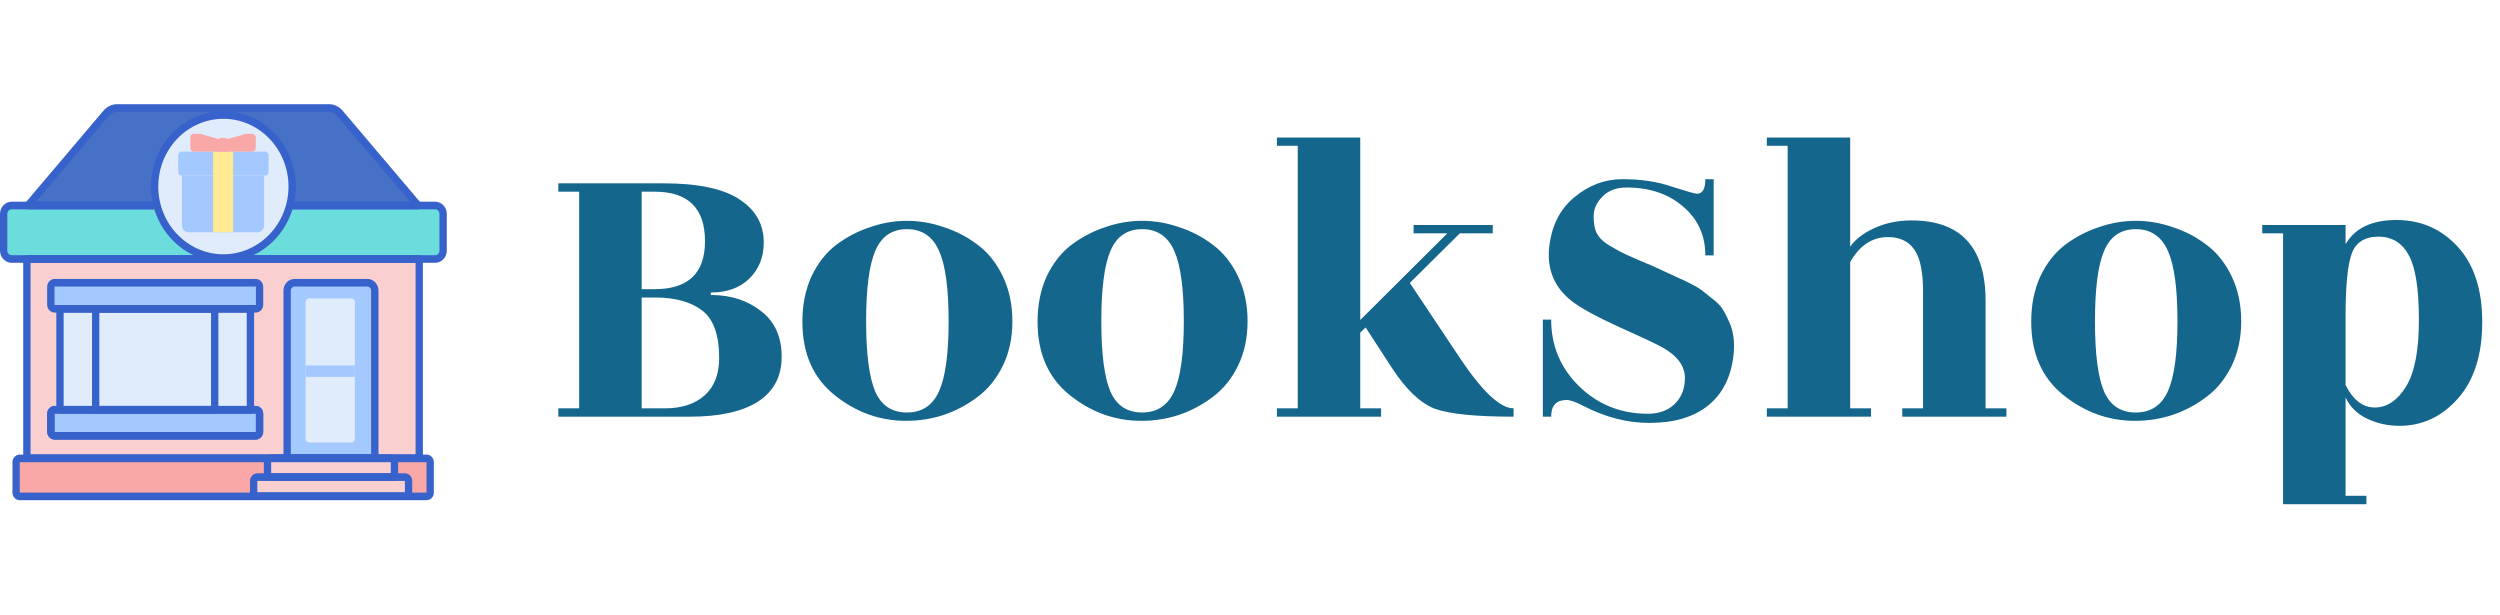 <svg width="240" height="59" viewBox="0 0 240 59" fill="none" xmlns="http://www.w3.org/2000/svg">
<path d="M61.6 27.76H62.84C66.067 27.76 67.68 26.227 67.68 23.16C67.68 19.987 66.067 18.4 62.84 18.4H61.6V27.76ZM61.6 39.2H63.84C65.44 39.2 66.707 38.787 67.64 37.96C68.573 37.133 69.04 35.933 69.04 34.36C69.04 32.147 68.493 30.627 67.4 29.8C66.307 28.973 64.8 28.56 62.88 28.56H61.6V39.2ZM53.6 40V39.2H55.6V18.4H53.6V17.6H63.68C66.987 17.6 69.413 18.107 70.96 19.12C72.533 20.133 73.32 21.52 73.32 23.28C73.32 24.693 72.853 25.853 71.92 26.76C71.013 27.64 69.787 28.08 68.24 28.08V28.32C70.16 28.32 71.773 28.84 73.08 29.88C74.387 30.893 75.04 32.347 75.04 34.24C75.04 36.133 74.28 37.573 72.76 38.56C71.24 39.52 69.067 40 66.24 40H53.6ZM84.028 37.6C84.615 38.933 85.628 39.6 87.068 39.6C88.508 39.6 89.535 38.92 90.148 37.56C90.761 36.2 91.068 33.96 91.068 30.84C91.068 27.693 90.761 25.44 90.148 24.08C89.535 22.693 88.508 22 87.068 22C85.628 22 84.615 22.693 84.028 24.08C83.442 25.44 83.148 27.693 83.148 30.84C83.148 33.987 83.442 36.24 84.028 37.6ZM86.988 40.4C84.455 40.4 82.162 39.573 80.108 37.92C78.055 36.267 77.028 33.92 77.028 30.88C77.028 29.253 77.322 27.8 77.908 26.52C78.522 25.24 79.322 24.227 80.308 23.48C81.322 22.733 82.401 22.173 83.548 21.8C84.695 21.4 85.868 21.2 87.068 21.2C88.268 21.2 89.442 21.4 90.588 21.8C91.761 22.173 92.841 22.733 93.828 23.48C94.841 24.227 95.655 25.24 96.268 26.52C96.882 27.8 97.188 29.24 97.188 30.84C97.188 32.44 96.882 33.867 96.268 35.12C95.655 36.373 94.841 37.373 93.828 38.12C91.802 39.64 89.522 40.4 86.988 40.4ZM106.606 37.6C107.193 38.933 108.206 39.6 109.646 39.6C111.086 39.6 112.113 38.92 112.726 37.56C113.34 36.2 113.646 33.96 113.646 30.84C113.646 27.693 113.34 25.44 112.726 24.08C112.113 22.693 111.086 22 109.646 22C108.206 22 107.193 22.693 106.606 24.08C106.02 25.44 105.726 27.693 105.726 30.84C105.726 33.987 106.02 36.24 106.606 37.6ZM109.566 40.4C107.033 40.4 104.74 39.573 102.686 37.92C100.633 36.267 99.606 33.92 99.606 30.88C99.606 29.253 99.9 27.8 100.486 26.52C101.1 25.24 101.9 24.227 102.886 23.48C103.9 22.733 104.98 22.173 106.126 21.8C107.273 21.4 108.446 21.2 109.646 21.2C110.846 21.2 112.02 21.4 113.166 21.8C114.34 22.173 115.42 22.733 116.406 23.48C117.42 24.227 118.233 25.24 118.846 26.52C119.46 27.8 119.766 29.24 119.766 30.84C119.766 32.44 119.46 33.867 118.846 35.12C118.233 36.373 117.42 37.373 116.406 38.12C114.38 39.64 112.1 40.4 109.566 40.4ZM145.304 39.2V40C141.678 40 139.158 39.747 137.744 39.24C136.358 38.707 134.984 37.4 133.624 35.32L131.104 31.44L130.584 31.92V39.2H132.584V40H122.584V39.2H124.584V14H122.584V13.2H130.584V30.72L138.944 22.4H135.704V21.6H143.304V22.4H140.144L135.344 27.16L140.144 34.36C142.304 37.587 144.024 39.2 145.304 39.2ZM148.911 40H148.111V30.68H148.911C148.911 33.187 149.804 35.32 151.591 37.08C153.404 38.84 155.604 39.72 158.191 39.72C159.258 39.72 160.111 39.413 160.751 38.8C161.418 38.16 161.751 37.32 161.751 36.28C161.751 35.107 160.991 34.107 159.471 33.28C158.644 32.853 157.218 32.187 155.191 31.28C153.164 30.347 151.738 29.56 150.911 28.92C149.258 27.64 148.524 25.947 148.711 23.84C148.924 21.733 149.724 20.107 151.111 18.96C152.498 17.787 154.058 17.2 155.791 17.2C157.551 17.2 159.124 17.44 160.511 17.92C161.924 18.373 162.724 18.6 162.911 18.6C163.444 18.6 163.711 18.133 163.711 17.2H164.511V24.52H163.711C163.711 22.6 163.004 21.04 161.591 19.84C160.178 18.613 158.364 18 156.151 18C155.164 18 154.391 18.293 153.831 18.88C153.271 19.44 152.991 20.067 152.991 20.76C152.991 21.453 153.084 21.987 153.271 22.36C153.458 22.733 153.778 23.08 154.231 23.4C154.711 23.693 155.124 23.933 155.471 24.12C155.818 24.307 156.364 24.56 157.111 24.88C157.884 25.2 158.418 25.427 158.711 25.56C160.178 26.227 161.044 26.627 161.311 26.76C161.578 26.867 161.964 27.053 162.471 27.32C162.978 27.587 163.351 27.827 163.591 28.04C163.858 28.253 164.191 28.52 164.591 28.84C164.991 29.16 165.284 29.493 165.471 29.84C165.658 30.16 165.844 30.533 166.031 30.96C166.404 31.813 166.538 32.813 166.431 33.96C166.218 36.12 165.404 37.773 163.991 38.92C162.604 40.04 160.724 40.6 158.351 40.6C156.218 40.6 154.098 40.053 151.991 38.96C151.271 38.587 150.738 38.4 150.391 38.4C149.404 38.4 148.911 38.933 148.911 40ZM190.616 39.2H192.616V40H182.616V39.2H184.616V28C184.616 26.107 184.336 24.76 183.776 23.96C183.216 23.16 182.376 22.76 181.256 22.76C179.736 22.76 178.522 23.56 177.616 25.16V39.2H179.616V40H169.616V39.2H171.616V14H169.616V13.2H177.616V23.68C178.122 22.96 178.909 22.36 179.976 21.88C181.042 21.4 182.216 21.16 183.496 21.16C188.242 21.16 190.616 23.733 190.616 28.88V39.2ZM201.997 37.6C202.584 38.933 203.597 39.6 205.037 39.6C206.477 39.6 207.504 38.92 208.117 37.56C208.73 36.2 209.037 33.96 209.037 30.84C209.037 27.693 208.73 25.44 208.117 24.08C207.504 22.693 206.477 22 205.037 22C203.597 22 202.584 22.693 201.997 24.08C201.41 25.44 201.117 27.693 201.117 30.84C201.117 33.987 201.41 36.24 201.997 37.6ZM204.957 40.4C202.424 40.4 200.13 39.573 198.077 37.92C196.024 36.267 194.997 33.92 194.997 30.88C194.997 29.253 195.29 27.8 195.877 26.52C196.49 25.24 197.29 24.227 198.277 23.48C199.29 22.733 200.37 22.173 201.517 21.8C202.664 21.4 203.837 21.2 205.037 21.2C206.237 21.2 207.41 21.4 208.557 21.8C209.73 22.173 210.81 22.733 211.797 23.48C212.81 24.227 213.624 25.24 214.237 26.52C214.85 27.8 215.157 29.24 215.157 30.84C215.157 32.44 214.85 33.867 214.237 35.12C213.624 36.373 212.81 37.373 211.797 38.12C209.77 39.64 207.49 40.4 204.957 40.4ZM225.175 30.36V36.96C225.895 38.4 226.828 39.12 227.975 39.12C229.148 39.12 230.148 38.453 230.975 37.12C231.802 35.787 232.215 33.653 232.215 30.72C232.215 27.76 231.895 25.693 231.255 24.52C230.615 23.32 229.642 22.72 228.335 22.72C227.028 22.72 226.175 23.253 225.775 24.32C225.375 25.387 225.175 27.4 225.175 30.36ZM225.175 23.44C226.082 21.893 227.708 21.12 230.055 21.12C232.402 21.12 234.362 21.973 235.935 23.68C237.508 25.387 238.295 27.8 238.295 30.92C238.295 34.04 237.522 36.48 235.975 38.24C234.428 40 232.548 40.88 230.335 40.88C229.242 40.88 228.215 40.653 227.255 40.2C226.295 39.747 225.602 39.067 225.175 38.16V47.6H227.175V48.4H219.175V22.4H217.175V21.6H225.175V23.44Z" fill="#14668C"/>
<path d="M40.246 24.866H2.581V43.981H40.246V24.866Z" fill="#F9CFCF"/>
<path d="M40.946 47.655H1.899C1.705 47.655 1.548 47.492 1.548 47.289V44.371C1.548 44.169 1.705 44.005 1.899 44.005H40.946C41.14 44.005 41.298 44.169 41.298 44.371V47.289C41.298 47.491 41.14 47.655 40.946 47.655Z" fill="#F9A7A7"/>
<path d="M35.981 43.981H27.566V27.895C27.566 27.478 27.89 27.141 28.29 27.141H35.257C35.657 27.141 35.981 27.479 35.981 27.895V43.981H35.981Z" fill="#A4C9FF"/>
<path d="M32.623 10.861C32.356 10.546 31.972 10.366 31.568 10.366H22.09H20.734H11.257C10.853 10.366 10.469 10.546 10.202 10.861L2.684 19.729H20.742H22.082H40.141L32.623 10.861Z" fill="#4671C6"/>
<path d="M41.77 24.865H1.121C0.696 24.865 0.352 24.507 0.352 24.065V20.529C0.352 20.087 0.696 19.729 1.121 19.729H41.77C42.195 19.729 42.539 20.087 42.539 20.529V24.065C42.539 24.507 42.195 24.865 41.77 24.865Z" fill="#6BDDDD"/>
<path d="M24.54 41.836H5.257C5.048 41.836 4.879 41.66 4.879 41.442V39.726C4.879 39.508 5.048 39.332 5.257 39.332H24.54C24.749 39.332 24.918 39.508 24.918 39.726V41.442C24.918 41.66 24.749 41.836 24.54 41.836Z" fill="#A4C9FF"/>
<path d="M33.715 42.479H29.685C29.491 42.479 29.334 42.316 29.334 42.114V29.009C29.334 28.808 29.491 28.644 29.685 28.644H33.715C33.91 28.644 34.067 28.808 34.067 29.009V42.114C34.067 42.315 33.91 42.479 33.715 42.479Z" fill="#E0EBFC"/>
<path d="M26.031 43.982H37.516C37.71 43.982 37.867 44.145 37.867 44.347V45.802H25.68V44.347C25.68 44.145 25.837 43.982 26.031 43.982Z" fill="#F9CFCF"/>
<path d="M24.705 45.802H38.87C39.064 45.802 39.221 45.966 39.221 46.168V47.623H24.353V46.168C24.353 45.966 24.511 45.802 24.705 45.802Z" fill="#F9CFCF"/>
<path d="M29.334 36.181H34.067V35.084H29.334V36.181Z" fill="#A4C9FF"/>
<path d="M40.946 48.021H1.899C1.512 48.021 1.196 47.693 1.196 47.29V44.371C1.196 43.968 1.512 43.639 1.899 43.639H40.946C41.334 43.639 41.649 43.968 41.649 44.371V47.29C41.649 47.693 41.334 48.021 40.946 48.021ZM1.899 44.371V47.29H40.947L40.946 44.371H1.899Z" fill="#3762CC"/>
<path d="M40.141 20.095H2.684C2.546 20.095 2.421 20.01 2.364 19.879C2.307 19.748 2.329 19.595 2.421 19.487L9.938 10.619C10.272 10.226 10.752 10 11.257 10H31.569C32.072 10 32.553 10.226 32.887 10.619C32.887 10.619 32.887 10.619 32.887 10.619L40.404 19.487C40.496 19.595 40.518 19.748 40.461 19.879C40.404 20.01 40.279 20.095 40.141 20.095ZM3.463 19.363H39.362L32.359 11.103C32.159 10.867 31.871 10.732 31.569 10.732H11.257C10.954 10.732 10.666 10.867 10.466 11.103L3.463 19.363Z" fill="#3762CC"/>
<path d="M41.77 25.231H1.121C0.503 25.231 0 24.708 0 24.065V20.529C0 19.886 0.503 19.363 1.121 19.363H41.77C42.388 19.363 42.891 19.886 42.891 20.529V24.065C42.891 24.708 42.388 25.231 41.77 25.231ZM1.121 20.095C0.89 20.095 0.703 20.289 0.703 20.529V24.065C0.703 24.305 0.89 24.5 1.121 24.5H41.77C42 24.5 42.188 24.305 42.188 24.065V20.529C42.188 20.289 42 20.095 41.77 20.095H1.121Z" fill="#3762CC"/>
<path d="M37.867 46.168H25.68C25.486 46.168 25.328 46.004 25.328 45.802V44.347C25.328 43.944 25.643 43.616 26.031 43.616H37.516C37.903 43.616 38.219 43.944 38.219 44.347V45.802C38.219 46.004 38.061 46.168 37.867 46.168ZM26.031 45.436H37.516V44.347H26.031L26.031 45.436Z" fill="#3762CC"/>
<path d="M39.221 47.988H24.353C24.159 47.988 24.002 47.825 24.002 47.623V46.168C24.002 45.764 24.317 45.436 24.705 45.436H38.87C39.258 45.436 39.573 45.764 39.573 46.168V47.623C39.573 47.825 39.415 47.988 39.221 47.988ZM24.705 47.257H38.87V46.168H24.704L24.705 47.257Z" fill="#3762CC"/>
<path d="M40.246 44.347H2.581C2.387 44.347 2.229 44.184 2.229 43.982V24.866C2.229 24.664 2.387 24.5 2.581 24.5H40.246C40.44 24.5 40.598 24.664 40.598 24.866V43.982C40.598 44.184 40.441 44.347 40.246 44.347ZM2.932 43.616H39.895V25.231H2.932V43.616Z" fill="#3762CC"/>
<path d="M35.981 44.347H27.566C27.372 44.347 27.214 44.183 27.214 43.981V27.895C27.214 27.277 27.697 26.775 28.29 26.775H35.257C35.85 26.775 36.333 27.277 36.333 27.895V43.981C36.333 44.184 36.175 44.347 35.981 44.347ZM27.917 43.616H35.629V27.895C35.629 27.681 35.462 27.507 35.257 27.507H28.29C28.084 27.507 27.917 27.681 27.917 27.895V43.616Z" fill="#3762CC"/>
<path d="M24.54 42.202H5.257C4.855 42.202 4.527 41.861 4.527 41.443V39.726C4.527 39.307 4.855 38.967 5.257 38.967H24.54C24.942 38.967 25.269 39.307 25.269 39.726V41.443C25.27 41.861 24.942 42.202 24.54 42.202ZM5.257 39.698C5.242 39.698 5.23 39.711 5.23 39.726V41.443C5.23 41.458 5.242 41.47 5.257 41.47H24.54C24.554 41.47 24.566 41.458 24.566 41.443V39.726C24.566 39.711 24.554 39.698 24.54 39.698H5.257Z" fill="#3762CC"/>
<path d="M21.445 24.777C25.092 24.777 28.048 21.702 28.048 17.908C28.048 14.114 25.092 11.039 21.445 11.039C17.799 11.039 14.842 14.114 14.842 17.908C14.842 21.702 17.799 24.777 21.445 24.777Z" fill="#E0EBFC"/>
<path d="M21.445 25.143C17.611 25.143 14.491 21.898 14.491 17.908C14.491 13.919 17.611 10.674 21.445 10.674C25.28 10.674 28.399 13.919 28.399 17.909C28.399 21.898 25.28 25.143 21.445 25.143ZM21.445 11.405C17.998 11.405 15.194 14.322 15.194 17.909C15.194 21.495 17.998 24.412 21.445 24.412C24.892 24.412 27.696 21.495 27.696 17.909C27.696 14.322 24.892 11.405 21.445 11.405Z" fill="#3762CC"/>
<path d="M17.468 16.855V21.631C17.468 21.999 17.754 22.297 18.108 22.297H24.717C25.071 22.297 25.358 21.999 25.358 21.631V16.855H17.468Z" fill="#A4C9FF"/>
<path d="M25.453 16.855H17.438C17.253 16.855 17.104 16.7 17.104 16.508V14.901C17.104 14.709 17.253 14.553 17.438 14.553H25.453C25.637 14.553 25.787 14.709 25.787 14.901V16.508C25.787 16.7 25.637 16.855 25.453 16.855Z" fill="#A4C9FF"/>
<path d="M22.373 14.553H20.453V22.297H22.373V14.553Z" fill="#FFEA92"/>
<path d="M24.22 12.851H23.649C23.619 12.851 23.59 12.855 23.561 12.863L21.413 13.47V14.553H24.22C24.405 14.553 24.554 14.398 24.554 14.206V13.198C24.554 13.006 24.405 12.851 24.22 12.851Z" fill="#F9A7A7"/>
<path d="M19.177 12.851H18.605C18.421 12.851 18.271 13.007 18.271 13.198V14.206C18.271 14.398 18.421 14.553 18.605 14.553H21.413V13.47L19.264 12.863C19.235 12.855 19.206 12.851 19.177 12.851Z" fill="#F9A7A7"/>
<path d="M21.929 14.553H20.896V13.589C20.896 13.397 21.046 13.242 21.23 13.242H21.595C21.78 13.242 21.929 13.397 21.929 13.589V14.553Z" fill="#F9A7A7"/>
<path d="M24.039 29.645H5.758V39.333H24.039V29.645Z" fill="#E0EBFC"/>
<path d="M24.54 29.645H5.257C5.048 29.645 4.879 29.468 4.879 29.251V27.535C4.879 27.317 5.048 27.141 5.257 27.141H24.54C24.749 27.141 24.918 27.317 24.918 27.535V29.251C24.918 29.468 24.749 29.645 24.54 29.645Z" fill="#A4C9FF"/>
<path d="M24.54 42.202H5.257C4.855 42.202 4.527 41.861 4.527 41.443V39.726C4.527 39.307 4.855 38.967 5.257 38.967H24.54C24.942 38.967 25.269 39.307 25.269 39.726V41.443C25.27 41.861 24.942 42.202 24.54 42.202ZM5.257 39.698C5.242 39.698 5.23 39.711 5.23 39.726V41.443C5.23 41.458 5.242 41.47 5.257 41.47H24.54C24.554 41.47 24.566 41.458 24.566 41.443V39.726C24.566 39.711 24.554 39.698 24.54 39.698H5.257Z" fill="#3762CC"/>
<path d="M24.54 30.01H5.257C4.855 30.01 4.527 29.67 4.527 29.251V27.535C4.527 27.116 4.855 26.776 5.257 26.776H24.54C24.942 26.776 25.269 27.116 25.269 27.535V29.251C25.27 29.67 24.942 30.01 24.54 30.01ZM5.257 27.507C5.242 27.507 5.23 27.519 5.23 27.534V29.251C5.23 29.266 5.242 29.279 5.257 29.279H24.54C24.554 29.279 24.566 29.266 24.566 29.251V27.534C24.566 27.519 24.554 27.507 24.54 27.507H5.257Z" fill="#3762CC"/>
<path d="M24.039 39.698H5.758C5.564 39.698 5.406 39.534 5.406 39.332V29.644C5.406 29.442 5.564 29.279 5.758 29.279H24.039C24.233 29.279 24.391 29.442 24.391 29.644V39.332C24.391 39.535 24.233 39.698 24.039 39.698ZM6.109 38.967H23.687V30.01H6.109V38.967Z" fill="#3762CC"/>
<path d="M20.611 39.698H9.185C8.991 39.698 8.834 39.534 8.834 39.332V29.644C8.834 29.442 8.991 29.279 9.185 29.279H20.611C20.805 29.279 20.963 29.442 20.963 29.644V39.332C20.963 39.535 20.805 39.698 20.611 39.698ZM9.537 38.967H20.26V30.01H9.537V38.967Z" fill="#3762CC"/>
</svg>
